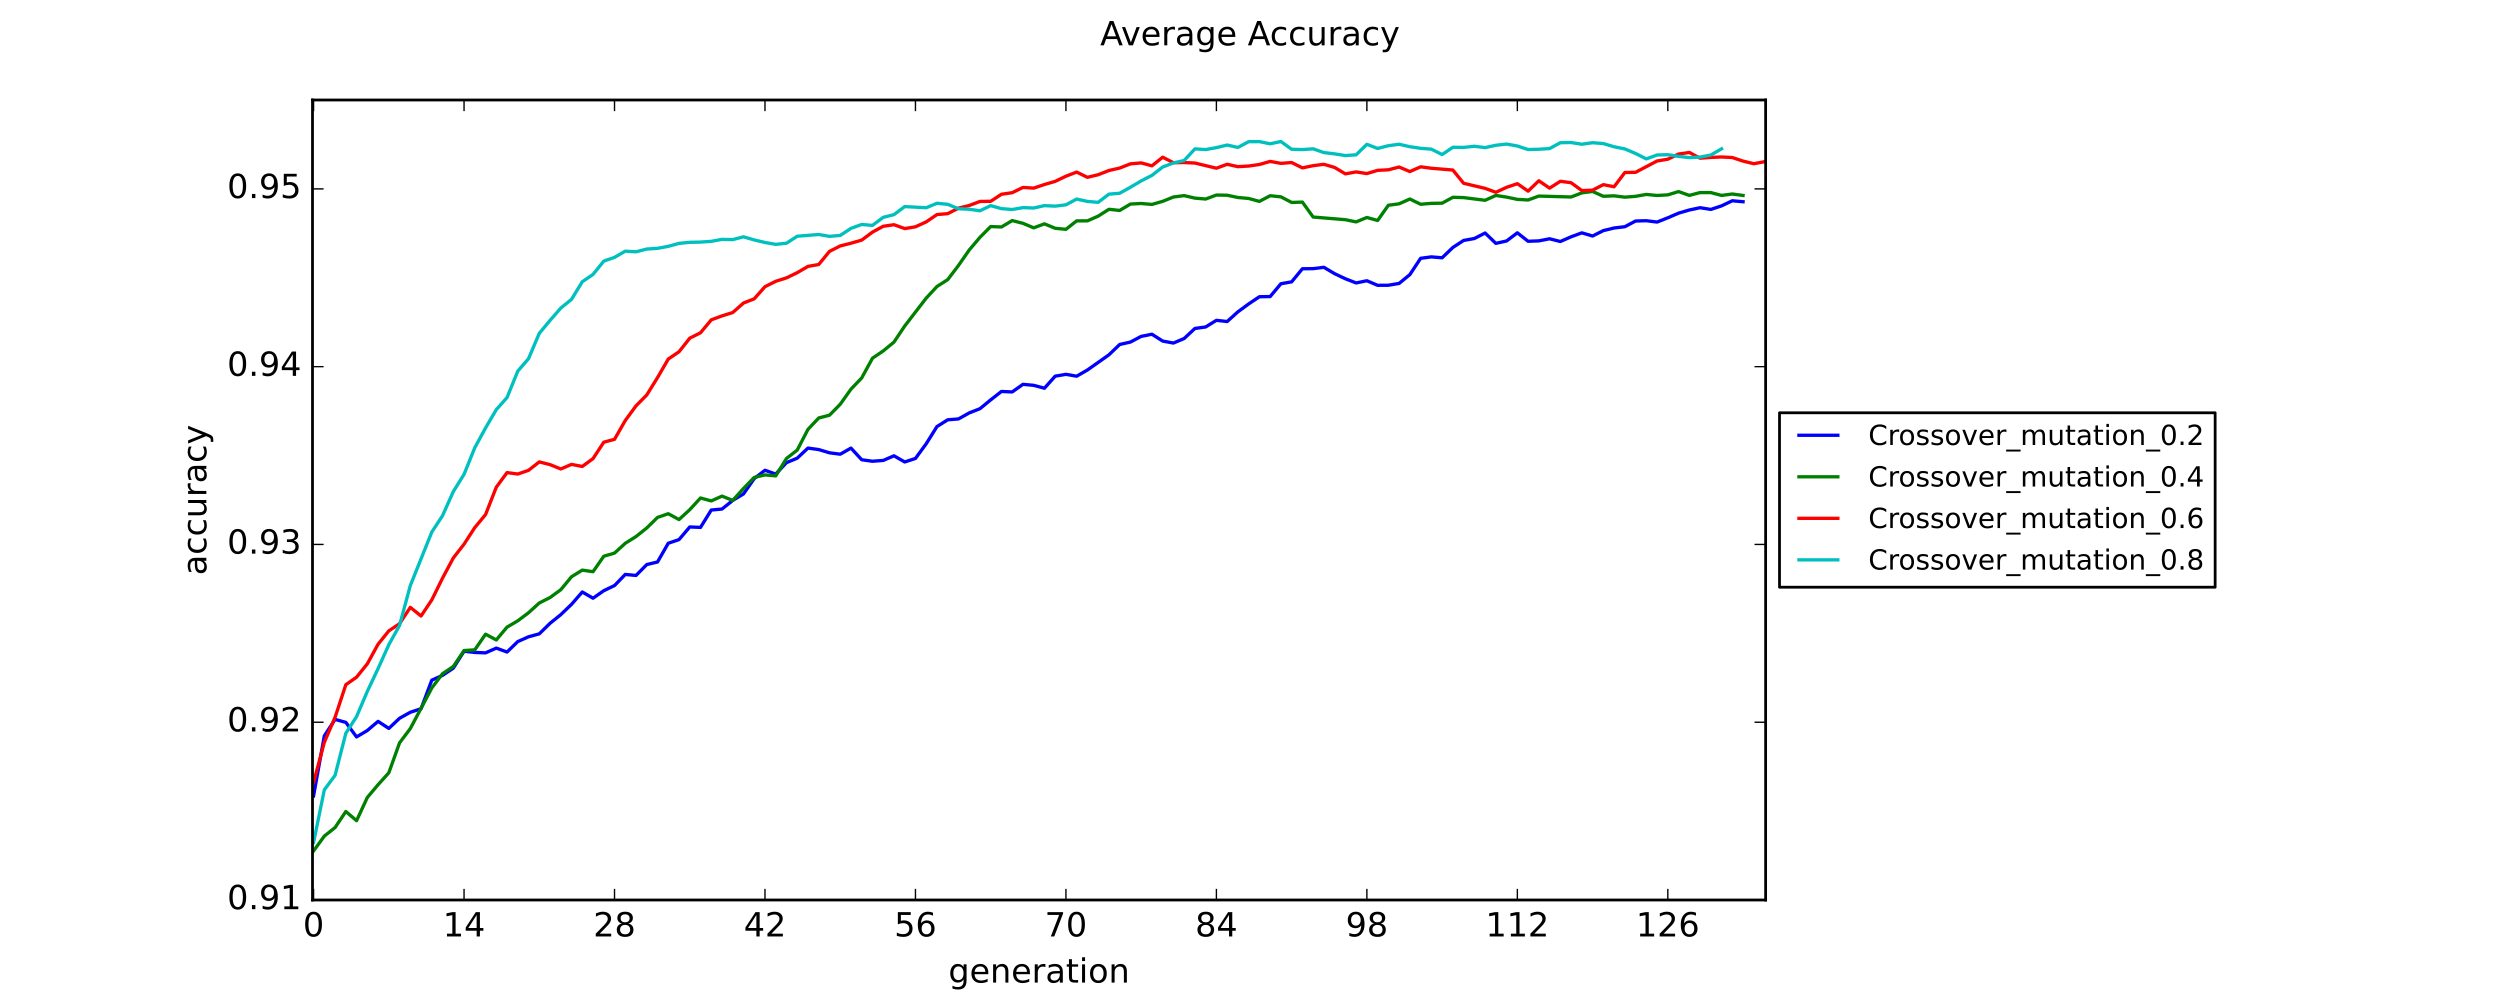 <?xml version="1.0" encoding="utf-8" standalone="no"?>
<!DOCTYPE svg PUBLIC "-//W3C//DTD SVG 1.1//EN"
  "http://www.w3.org/Graphics/SVG/1.1/DTD/svg11.dtd">
<!-- Created with matplotlib (https://matplotlib.org/) -->
<svg height="360pt" version="1.1" viewBox="0 0 900 360" width="900pt" xmlns="http://www.w3.org/2000/svg" xmlns:xlink="http://www.w3.org/1999/xlink">
 <defs>
  <style type="text/css">
*{stroke-linecap:butt;stroke-linejoin:round;}
  </style>
 </defs>
 <g id="figure_1">
  <g id="patch_1">
   <path d="M 0 360 
L 900 360 
L 900 0 
L 0 0 
z
" style="fill:#ffffff;"/>
  </g>
  <g id="axes_1">
   <g id="patch_2">
    <path d="M 112.5 324 
L 635.625 324 
L 635.625 36 
L 112.5 36 
z
" style="fill:#ffffff;"/>
   </g>
   <g id="line2d_1">
    <path clip-path="url(#pb279ac4c2e)" d="M 112.887 286.514 
L 116.756 264.914 
L 120.625 258.988 
L 124.495 260.055 
L 128.364 265.291 
L 132.233 262.98 
L 136.103 259.698 
L 139.972 262.23 
L 143.841 258.578 
L 147.71 256.413 
L 151.58 255.148 
L 155.449 244.85 
L 159.318 243.127 
L 163.187 240.539 
L 167.057 234.44 
L 170.926 234.881 
L 174.795 235.03 
L 178.664 233.318 
L 182.534 234.728 
L 186.403 230.964 
L 190.272 229.243 
L 194.142 228.187 
L 198.011 224.39 
L 201.88 221.274 
L 205.749 217.558 
L 209.619 213.119 
L 213.488 215.357 
L 217.357 212.648 
L 221.226 210.796 
L 225.096 206.796 
L 228.965 207.16 
L 232.834 203.242 
L 236.703 202.318 
L 240.573 195.571 
L 244.442 194.258 
L 248.311 189.703 
L 252.181 189.865 
L 256.05 183.612 
L 259.919 183.251 
L 263.788 180.143 
L 267.658 177.808 
L 271.527 172.276 
L 275.396 169.294 
L 279.265 170.665 
L 283.135 166.552 
L 287.004 164.939 
L 290.873 161.308 
L 294.743 161.844 
L 298.612 163.01 
L 302.481 163.512 
L 306.35 161.32 
L 310.22 165.513 
L 314.089 166.049 
L 317.958 165.758 
L 321.827 164.089 
L 325.697 166.306 
L 329.566 165.044 
L 333.435 159.751 
L 337.304 153.564 
L 341.174 151.126 
L 345.043 150.822 
L 348.912 148.652 
L 352.782 147.13 
L 356.651 143.947 
L 360.52 140.926 
L 364.389 141.103 
L 368.259 138.363 
L 372.128 138.717 
L 375.997 139.758 
L 379.866 135.416 
L 383.736 134.76 
L 387.605 135.435 
L 391.474 133.193 
L 399.213 127.733 
L 403.082 124.018 
L 406.951 123.141 
L 410.821 121.099 
L 414.69 120.324 
L 418.559 122.781 
L 422.428 123.5 
L 426.298 121.861 
L 430.167 118.249 
L 434.036 117.709 
L 437.905 115.315 
L 441.775 115.75 
L 445.644 112.255 
L 449.513 109.421 
L 453.382 106.823 
L 457.252 106.765 
L 461.121 102.148 
L 464.99 101.464 
L 468.86 96.755 
L 472.729 96.711 
L 476.598 96.226 
L 480.467 98.528 
L 484.337 100.356 
L 488.206 101.859 
L 492.075 101.069 
L 495.944 102.714 
L 499.814 102.684 
L 503.683 102.032 
L 507.552 98.855 
L 511.422 92.996 
L 515.291 92.478 
L 519.16 92.802 
L 523.029 89.086 
L 526.899 86.563 
L 530.768 85.865 
L 534.637 83.881 
L 538.506 87.611 
L 542.376 86.744 
L 546.245 83.817 
L 550.114 86.857 
L 553.983 86.716 
L 557.853 85.961 
L 561.722 86.942 
L 565.591 85.249 
L 569.461 83.821 
L 573.33 84.97 
L 577.199 83.02 
L 581.068 82.079 
L 584.938 81.616 
L 588.807 79.566 
L 592.676 79.457 
L 596.545 79.942 
L 600.415 78.406 
L 604.284 76.738 
L 608.153 75.599 
L 612.022 74.773 
L 615.892 75.398 
L 619.761 74.11 
L 623.63 72.278 
L 627.5 72.623 
L 627.5 72.623 
" style="fill:none;stroke:#0000ff;stroke-linecap:square;stroke-width:1.2;"/>
   </g>
   <g id="line2d_2">
    <path clip-path="url(#pb279ac4c2e)" d="M 112.887 306.324 
L 116.756 300.99 
L 120.625 297.909 
L 124.495 292.149 
L 128.364 295.446 
L 132.233 287.09 
L 136.103 282.496 
L 139.972 278.201 
L 143.841 267.422 
L 147.71 262.288 
L 155.449 247.682 
L 159.318 242.517 
L 163.187 239.934 
L 167.057 234.201 
L 170.926 233.943 
L 174.795 228.316 
L 178.664 230.374 
L 182.534 225.76 
L 186.403 223.487 
L 190.272 220.581 
L 194.142 217.071 
L 198.011 215.117 
L 201.88 212.297 
L 205.749 207.624 
L 209.619 205.244 
L 213.488 205.81 
L 217.357 200.243 
L 221.226 199.113 
L 225.096 195.585 
L 228.965 193.15 
L 232.834 190.068 
L 236.703 186.275 
L 240.573 184.936 
L 244.442 187.04 
L 248.311 183.486 
L 252.181 179.273 
L 256.05 180.339 
L 259.919 178.606 
L 263.788 180.15 
L 267.658 175.843 
L 271.527 171.864 
L 275.396 170.97 
L 279.265 171.316 
L 283.135 165.042 
L 287.004 162.03 
L 290.873 154.564 
L 294.743 150.466 
L 298.612 149.476 
L 302.481 145.525 
L 306.35 140.095 
L 310.22 136.043 
L 314.089 128.957 
L 317.958 126.33 
L 321.827 123.161 
L 325.697 117.362 
L 333.435 107.322 
L 337.304 103.144 
L 341.174 100.666 
L 345.043 95.574 
L 348.912 90.006 
L 352.782 85.44 
L 356.651 81.56 
L 360.52 81.712 
L 364.389 79.407 
L 368.259 80.397 
L 372.128 82.02 
L 375.997 80.585 
L 379.866 82.181 
L 383.736 82.557 
L 387.605 79.504 
L 391.474 79.511 
L 395.343 77.802 
L 399.213 75.344 
L 403.082 75.761 
L 406.951 73.462 
L 410.821 73.255 
L 414.69 73.595 
L 418.559 72.484 
L 422.428 70.926 
L 426.298 70.422 
L 430.167 71.324 
L 434.036 71.652 
L 437.905 70.216 
L 441.775 70.284 
L 445.644 71.099 
L 449.513 71.441 
L 453.382 72.504 
L 457.252 70.461 
L 461.121 70.862 
L 464.99 72.881 
L 468.86 72.752 
L 472.729 78.131 
L 484.337 79.089 
L 488.206 79.885 
L 492.075 78.291 
L 495.944 79.373 
L 499.814 73.889 
L 503.683 73.372 
L 507.552 71.644 
L 511.422 73.532 
L 515.291 73.208 
L 519.16 73.145 
L 523.029 71.025 
L 526.899 71.133 
L 534.637 72.107 
L 538.506 70.357 
L 542.376 70.958 
L 546.245 71.774 
L 550.114 71.996 
L 553.983 70.585 
L 565.591 70.916 
L 569.461 69.436 
L 573.33 68.928 
L 577.199 70.661 
L 581.068 70.503 
L 584.938 70.982 
L 588.807 70.674 
L 592.676 69.999 
L 596.545 70.37 
L 600.415 70.153 
L 604.284 68.965 
L 608.153 70.34 
L 612.022 69.33 
L 615.892 69.329 
L 619.761 70.35 
L 623.63 69.842 
L 627.5 70.365 
L 627.5 70.365 
" style="fill:none;stroke:#008000;stroke-linecap:square;stroke-width:1.2;"/>
   </g>
   <g id="line2d_3">
    <path clip-path="url(#pb279ac4c2e)" d="M 112.887 281.638 
L 116.756 267.238 
L 120.625 258.231 
L 124.495 246.497 
L 128.364 243.782 
L 132.233 238.982 
L 136.103 231.926 
L 139.972 227.117 
L 143.841 224.523 
L 147.71 218.648 
L 151.58 221.757 
L 155.449 215.961 
L 159.318 208.118 
L 163.187 200.871 
L 167.057 195.898 
L 170.926 189.922 
L 174.795 185.251 
L 178.664 175.386 
L 182.534 170.132 
L 186.403 170.656 
L 190.272 169.316 
L 194.142 166.287 
L 198.011 167.259 
L 201.88 168.828 
L 205.749 167.175 
L 209.619 167.932 
L 213.488 165.097 
L 217.357 159.193 
L 221.226 158.155 
L 225.096 151.383 
L 228.965 146.103 
L 232.834 142.184 
L 236.703 135.937 
L 240.573 129.263 
L 244.442 126.633 
L 248.311 121.746 
L 252.181 119.795 
L 256.05 115.146 
L 259.919 113.722 
L 263.788 112.506 
L 267.658 109.083 
L 271.527 107.569 
L 275.396 103.196 
L 279.265 101.263 
L 283.135 100.031 
L 287.004 98.158 
L 290.873 95.905 
L 294.743 95.22 
L 298.612 90.495 
L 302.481 88.534 
L 306.35 87.555 
L 310.22 86.431 
L 314.089 83.559 
L 317.958 81.461 
L 321.827 80.895 
L 325.697 82.29 
L 329.566 81.645 
L 333.435 79.878 
L 337.304 77.241 
L 341.174 76.919 
L 345.043 74.928 
L 348.912 73.977 
L 352.782 72.517 
L 356.651 72.471 
L 360.52 69.932 
L 364.389 69.37 
L 368.259 67.477 
L 372.128 67.724 
L 375.997 66.422 
L 379.866 65.297 
L 383.736 63.432 
L 387.605 61.948 
L 391.474 63.839 
L 395.343 62.902 
L 399.213 61.383 
L 403.082 60.503 
L 406.951 58.985 
L 410.821 58.643 
L 414.69 59.702 
L 418.559 56.594 
L 422.428 58.57 
L 426.298 58.518 
L 430.167 58.693 
L 437.905 60.554 
L 441.775 59.142 
L 445.644 59.995 
L 449.513 59.776 
L 453.382 59.217 
L 457.252 58.108 
L 461.121 58.81 
L 464.99 58.511 
L 468.86 60.432 
L 472.729 59.645 
L 476.598 59.143 
L 480.467 60.286 
L 484.337 62.587 
L 488.206 61.893 
L 492.075 62.481 
L 495.944 61.326 
L 499.814 61.127 
L 503.683 60.131 
L 507.552 61.76 
L 511.422 60.055 
L 515.291 60.57 
L 523.029 61.212 
L 526.899 65.978 
L 534.637 67.809 
L 538.506 69.226 
L 542.376 67.43 
L 546.245 66.126 
L 550.114 68.802 
L 553.983 65.08 
L 557.853 67.729 
L 561.722 65.261 
L 565.591 65.777 
L 569.461 68.603 
L 573.33 68.466 
L 577.199 66.47 
L 581.068 67.234 
L 584.938 62.108 
L 588.807 62.03 
L 596.545 57.957 
L 600.415 57.313 
L 604.284 55.46 
L 608.153 54.882 
L 612.022 56.952 
L 615.892 56.675 
L 619.761 56.513 
L 623.63 56.713 
L 627.5 58 
L 631.369 58.934 
L 635.238 58.217 
L 635.238 58.217 
" style="fill:none;stroke:#ff0000;stroke-linecap:square;stroke-width:1.2;"/>
   </g>
   <g id="line2d_4">
    <path clip-path="url(#pb279ac4c2e)" d="M 112.887 303.276 
L 116.756 284.343 
L 120.625 279.128 
L 124.495 263.981 
L 128.364 257.969 
L 132.233 248.903 
L 136.103 240.697 
L 139.972 232.109 
L 143.841 225.138 
L 147.71 210.81 
L 155.449 191.53 
L 159.318 185.64 
L 163.187 176.974 
L 167.057 170.764 
L 170.926 161.166 
L 174.795 154.065 
L 178.664 147.477 
L 182.534 143.104 
L 186.403 133.596 
L 190.272 129.111 
L 194.142 119.999 
L 198.011 115.355 
L 201.88 110.901 
L 205.749 107.759 
L 209.619 101.43 
L 213.488 98.791 
L 217.357 93.998 
L 221.226 92.654 
L 225.096 90.415 
L 228.965 90.645 
L 232.834 89.656 
L 236.703 89.407 
L 240.573 88.685 
L 244.442 87.62 
L 248.311 87.233 
L 252.181 87.152 
L 256.05 86.884 
L 259.919 86.178 
L 263.788 86.258 
L 267.658 85.251 
L 271.527 86.381 
L 275.396 87.3 
L 279.265 87.968 
L 283.135 87.559 
L 287.004 85.04 
L 294.743 84.418 
L 298.612 85.087 
L 302.481 84.753 
L 306.35 82.208 
L 310.22 80.812 
L 314.089 81.143 
L 317.958 78.238 
L 321.827 77.27 
L 325.697 74.371 
L 333.435 74.789 
L 337.304 73.177 
L 341.174 73.549 
L 345.043 75.157 
L 348.912 75.323 
L 352.782 75.889 
L 356.651 74.022 
L 360.52 75.112 
L 364.389 75.424 
L 368.259 74.748 
L 372.128 74.881 
L 375.997 74.026 
L 379.866 74.211 
L 383.736 73.734 
L 387.605 71.658 
L 391.474 72.517 
L 395.343 72.838 
L 399.213 69.891 
L 403.082 69.573 
L 406.951 67.411 
L 410.821 65.12 
L 414.69 63.14 
L 418.559 60.121 
L 422.428 58.65 
L 426.298 57.786 
L 430.167 53.597 
L 434.036 53.847 
L 437.905 53.144 
L 441.775 52.211 
L 445.644 53.08 
L 449.513 51.01 
L 453.382 50.981 
L 457.252 51.765 
L 461.121 50.948 
L 464.99 53.733 
L 468.86 53.85 
L 472.729 53.581 
L 476.598 54.928 
L 480.467 55.395 
L 484.337 56.003 
L 488.206 55.735 
L 492.075 51.951 
L 495.944 53.446 
L 499.814 52.451 
L 503.683 51.932 
L 507.552 52.814 
L 511.422 53.389 
L 515.291 53.701 
L 519.16 55.641 
L 523.029 53.02 
L 526.899 53.064 
L 530.768 52.659 
L 534.637 53.139 
L 538.506 52.299 
L 542.376 51.863 
L 546.245 52.557 
L 550.114 53.834 
L 553.983 53.73 
L 557.853 53.484 
L 561.722 51.377 
L 565.591 51.306 
L 569.461 51.92 
L 573.33 51.378 
L 577.199 51.682 
L 581.068 52.837 
L 584.938 53.608 
L 588.807 55.256 
L 592.676 57.201 
L 596.545 55.802 
L 600.415 55.688 
L 604.284 56.29 
L 608.153 56.744 
L 612.022 56.554 
L 615.892 55.818 
L 619.761 53.576 
L 619.761 53.576 
" style="fill:none;stroke:#00bfbf;stroke-linecap:square;stroke-width:1.2;"/>
   </g>
   <g id="patch_3">
    <path d="M 112.5 324 
L 112.5 36 
" style="fill:none;stroke:#000000;stroke-linecap:square;stroke-linejoin:miter;"/>
   </g>
   <g id="patch_4">
    <path d="M 635.625 324 
L 635.625 36 
" style="fill:none;stroke:#000000;stroke-linecap:square;stroke-linejoin:miter;"/>
   </g>
   <g id="patch_5">
    <path d="M 112.5 324 
L 635.625 324 
" style="fill:none;stroke:#000000;stroke-linecap:square;stroke-linejoin:miter;"/>
   </g>
   <g id="patch_6">
    <path d="M 112.5 36 
L 635.625 36 
" style="fill:none;stroke:#000000;stroke-linecap:square;stroke-linejoin:miter;"/>
   </g>
   <g id="matplotlib.axis_1">
    <g id="xtick_1">
     <g id="line2d_5">
      <defs>
       <path d="M 0 0 
L 0 -4 
" id="m2b79af96d8" style="stroke:#000000;stroke-width:0.5;"/>
      </defs>
      <g>
       <use style="stroke:#000000;stroke-width:0.5;" x="112.887" xlink:href="#m2b79af96d8" y="324"/>
      </g>
     </g>
     <g id="line2d_6">
      <defs>
       <path d="M 0 0 
L 0 4 
" id="m2a28e0001e" style="stroke:#000000;stroke-width:0.5;"/>
      </defs>
      <g>
       <use style="stroke:#000000;stroke-width:0.5;" x="112.887" xlink:href="#m2a28e0001e" y="36"/>
      </g>
     </g>
     <g id="text_1">
      <!-- 0 -->
      <defs>
       <path d="M 31.781 66.406 
Q 24.172 66.406 20.328 58.906 
Q 16.5 51.422 16.5 36.375 
Q 16.5 21.391 20.328 13.891 
Q 24.172 6.391 31.781 6.391 
Q 39.453 6.391 43.281 13.891 
Q 47.125 21.391 47.125 36.375 
Q 47.125 51.422 43.281 58.906 
Q 39.453 66.406 31.781 66.406 
z
M 31.781 74.219 
Q 44.047 74.219 50.516 64.516 
Q 56.984 54.828 56.984 36.375 
Q 56.984 17.969 50.516 8.266 
Q 44.047 -1.422 31.781 -1.422 
Q 19.531 -1.422 13.062 8.266 
Q 6.594 17.969 6.594 36.375 
Q 6.594 54.828 13.062 64.516 
Q 19.531 74.219 31.781 74.219 
z
" id="DejaVuSans-48"/>
      </defs>
      <g transform="translate(109.069 337.118)scale(0.12 -0.12)">
       <use xlink:href="#DejaVuSans-48"/>
      </g>
     </g>
    </g>
    <g id="xtick_2">
     <g id="line2d_7">
      <g>
       <use style="stroke:#000000;stroke-width:0.5;" x="167.057" xlink:href="#m2b79af96d8" y="324"/>
      </g>
     </g>
     <g id="line2d_8">
      <g>
       <use style="stroke:#000000;stroke-width:0.5;" x="167.057" xlink:href="#m2a28e0001e" y="36"/>
      </g>
     </g>
     <g id="text_2">
      <!-- 14 -->
      <defs>
       <path d="M 12.406 8.297 
L 28.516 8.297 
L 28.516 63.922 
L 10.984 60.406 
L 10.984 69.391 
L 28.422 72.906 
L 38.281 72.906 
L 38.281 8.297 
L 54.391 8.297 
L 54.391 0 
L 12.406 0 
z
" id="DejaVuSans-49"/>
       <path d="M 37.797 64.312 
L 12.891 25.391 
L 37.797 25.391 
z
M 35.203 72.906 
L 47.609 72.906 
L 47.609 25.391 
L 58.016 25.391 
L 58.016 17.188 
L 47.609 17.188 
L 47.609 0 
L 37.797 0 
L 37.797 17.188 
L 4.891 17.188 
L 4.891 26.703 
z
" id="DejaVuSans-52"/>
      </defs>
      <g transform="translate(159.422 337.118)scale(0.12 -0.12)">
       <use xlink:href="#DejaVuSans-49"/>
       <use x="63.623" xlink:href="#DejaVuSans-52"/>
      </g>
     </g>
    </g>
    <g id="xtick_3">
     <g id="line2d_9">
      <g>
       <use style="stroke:#000000;stroke-width:0.5;" x="221.226" xlink:href="#m2b79af96d8" y="324"/>
      </g>
     </g>
     <g id="line2d_10">
      <g>
       <use style="stroke:#000000;stroke-width:0.5;" x="221.226" xlink:href="#m2a28e0001e" y="36"/>
      </g>
     </g>
     <g id="text_3">
      <!-- 28 -->
      <defs>
       <path d="M 19.188 8.297 
L 53.609 8.297 
L 53.609 0 
L 7.328 0 
L 7.328 8.297 
Q 12.938 14.109 22.625 23.891 
Q 32.328 33.688 34.812 36.531 
Q 39.547 41.844 41.422 45.531 
Q 43.312 49.219 43.312 52.781 
Q 43.312 58.594 39.234 62.25 
Q 35.156 65.922 28.609 65.922 
Q 23.969 65.922 18.812 64.312 
Q 13.672 62.703 7.812 59.422 
L 7.812 69.391 
Q 13.766 71.781 18.938 73 
Q 24.125 74.219 28.422 74.219 
Q 39.75 74.219 46.484 68.547 
Q 53.219 62.891 53.219 53.422 
Q 53.219 48.922 51.531 44.891 
Q 49.859 40.875 45.406 35.406 
Q 44.188 33.984 37.641 27.219 
Q 31.109 20.453 19.188 8.297 
z
" id="DejaVuSans-50"/>
       <path d="M 31.781 34.625 
Q 24.75 34.625 20.719 30.859 
Q 16.703 27.094 16.703 20.516 
Q 16.703 13.922 20.719 10.156 
Q 24.75 6.391 31.781 6.391 
Q 38.812 6.391 42.859 10.172 
Q 46.922 13.969 46.922 20.516 
Q 46.922 27.094 42.891 30.859 
Q 38.875 34.625 31.781 34.625 
z
M 21.922 38.812 
Q 15.578 40.375 12.031 44.719 
Q 8.5 49.078 8.5 55.328 
Q 8.5 64.062 14.719 69.141 
Q 20.953 74.219 31.781 74.219 
Q 42.672 74.219 48.875 69.141 
Q 55.078 64.062 55.078 55.328 
Q 55.078 49.078 51.531 44.719 
Q 48 40.375 41.703 38.812 
Q 48.828 37.156 52.797 32.312 
Q 56.781 27.484 56.781 20.516 
Q 56.781 9.906 50.312 4.234 
Q 43.844 -1.422 31.781 -1.422 
Q 19.734 -1.422 13.25 4.234 
Q 6.781 9.906 6.781 20.516 
Q 6.781 27.484 10.781 32.312 
Q 14.797 37.156 21.922 38.812 
z
M 18.312 54.391 
Q 18.312 48.734 21.844 45.562 
Q 25.391 42.391 31.781 42.391 
Q 38.141 42.391 41.719 45.562 
Q 45.312 48.734 45.312 54.391 
Q 45.312 60.062 41.719 63.234 
Q 38.141 66.406 31.781 66.406 
Q 25.391 66.406 21.844 63.234 
Q 18.312 60.062 18.312 54.391 
z
" id="DejaVuSans-56"/>
      </defs>
      <g transform="translate(213.591 337.118)scale(0.12 -0.12)">
       <use xlink:href="#DejaVuSans-50"/>
       <use x="63.623" xlink:href="#DejaVuSans-56"/>
      </g>
     </g>
    </g>
    <g id="xtick_4">
     <g id="line2d_11">
      <g>
       <use style="stroke:#000000;stroke-width:0.5;" x="275.396" xlink:href="#m2b79af96d8" y="324"/>
      </g>
     </g>
     <g id="line2d_12">
      <g>
       <use style="stroke:#000000;stroke-width:0.5;" x="275.396" xlink:href="#m2a28e0001e" y="36"/>
      </g>
     </g>
     <g id="text_4">
      <!-- 42 -->
      <g transform="translate(267.761 337.118)scale(0.12 -0.12)">
       <use xlink:href="#DejaVuSans-52"/>
       <use x="63.623" xlink:href="#DejaVuSans-50"/>
      </g>
     </g>
    </g>
    <g id="xtick_5">
     <g id="line2d_13">
      <g>
       <use style="stroke:#000000;stroke-width:0.5;" x="329.566" xlink:href="#m2b79af96d8" y="324"/>
      </g>
     </g>
     <g id="line2d_14">
      <g>
       <use style="stroke:#000000;stroke-width:0.5;" x="329.566" xlink:href="#m2a28e0001e" y="36"/>
      </g>
     </g>
     <g id="text_5">
      <!-- 56 -->
      <defs>
       <path d="M 10.797 72.906 
L 49.516 72.906 
L 49.516 64.594 
L 19.828 64.594 
L 19.828 46.734 
Q 21.969 47.469 24.109 47.828 
Q 26.266 48.188 28.422 48.188 
Q 40.625 48.188 47.75 41.5 
Q 54.891 34.812 54.891 23.391 
Q 54.891 11.625 47.562 5.094 
Q 40.234 -1.422 26.906 -1.422 
Q 22.312 -1.422 17.547 -0.641 
Q 12.797 0.141 7.719 1.703 
L 7.719 11.625 
Q 12.109 9.234 16.797 8.062 
Q 21.484 6.891 26.703 6.891 
Q 35.156 6.891 40.078 11.328 
Q 45.016 15.766 45.016 23.391 
Q 45.016 31 40.078 35.438 
Q 35.156 39.891 26.703 39.891 
Q 22.75 39.891 18.812 39.016 
Q 14.891 38.141 10.797 36.281 
z
" id="DejaVuSans-53"/>
       <path d="M 33.016 40.375 
Q 26.375 40.375 22.484 35.828 
Q 18.609 31.297 18.609 23.391 
Q 18.609 15.531 22.484 10.953 
Q 26.375 6.391 33.016 6.391 
Q 39.656 6.391 43.531 10.953 
Q 47.406 15.531 47.406 23.391 
Q 47.406 31.297 43.531 35.828 
Q 39.656 40.375 33.016 40.375 
z
M 52.594 71.297 
L 52.594 62.312 
Q 48.875 64.062 45.094 64.984 
Q 41.312 65.922 37.594 65.922 
Q 27.828 65.922 22.672 59.328 
Q 17.531 52.734 16.797 39.406 
Q 19.672 43.656 24.016 45.922 
Q 28.375 48.188 33.594 48.188 
Q 44.578 48.188 50.953 41.516 
Q 57.328 34.859 57.328 23.391 
Q 57.328 12.156 50.688 5.359 
Q 44.047 -1.422 33.016 -1.422 
Q 20.359 -1.422 13.672 8.266 
Q 6.984 17.969 6.984 36.375 
Q 6.984 53.656 15.188 63.938 
Q 23.391 74.219 37.203 74.219 
Q 40.922 74.219 44.703 73.484 
Q 48.484 72.75 52.594 71.297 
z
" id="DejaVuSans-54"/>
      </defs>
      <g transform="translate(321.931 337.118)scale(0.12 -0.12)">
       <use xlink:href="#DejaVuSans-53"/>
       <use x="63.623" xlink:href="#DejaVuSans-54"/>
      </g>
     </g>
    </g>
    <g id="xtick_6">
     <g id="line2d_15">
      <g>
       <use style="stroke:#000000;stroke-width:0.5;" x="383.736" xlink:href="#m2b79af96d8" y="324"/>
      </g>
     </g>
     <g id="line2d_16">
      <g>
       <use style="stroke:#000000;stroke-width:0.5;" x="383.736" xlink:href="#m2a28e0001e" y="36"/>
      </g>
     </g>
     <g id="text_6">
      <!-- 70 -->
      <defs>
       <path d="M 8.203 72.906 
L 55.078 72.906 
L 55.078 68.703 
L 28.609 0 
L 18.312 0 
L 43.219 64.594 
L 8.203 64.594 
z
" id="DejaVuSans-55"/>
      </defs>
      <g transform="translate(376.101 337.118)scale(0.12 -0.12)">
       <use xlink:href="#DejaVuSans-55"/>
       <use x="63.623" xlink:href="#DejaVuSans-48"/>
      </g>
     </g>
    </g>
    <g id="xtick_7">
     <g id="line2d_17">
      <g>
       <use style="stroke:#000000;stroke-width:0.5;" x="437.905" xlink:href="#m2b79af96d8" y="324"/>
      </g>
     </g>
     <g id="line2d_18">
      <g>
       <use style="stroke:#000000;stroke-width:0.5;" x="437.905" xlink:href="#m2a28e0001e" y="36"/>
      </g>
     </g>
     <g id="text_7">
      <!-- 84 -->
      <g transform="translate(430.27 337.118)scale(0.12 -0.12)">
       <use xlink:href="#DejaVuSans-56"/>
       <use x="63.623" xlink:href="#DejaVuSans-52"/>
      </g>
     </g>
    </g>
    <g id="xtick_8">
     <g id="line2d_19">
      <g>
       <use style="stroke:#000000;stroke-width:0.5;" x="492.075" xlink:href="#m2b79af96d8" y="324"/>
      </g>
     </g>
     <g id="line2d_20">
      <g>
       <use style="stroke:#000000;stroke-width:0.5;" x="492.075" xlink:href="#m2a28e0001e" y="36"/>
      </g>
     </g>
     <g id="text_8">
      <!-- 98 -->
      <defs>
       <path d="M 10.984 1.516 
L 10.984 10.5 
Q 14.703 8.734 18.5 7.812 
Q 22.312 6.891 25.984 6.891 
Q 35.75 6.891 40.891 13.453 
Q 46.047 20.016 46.781 33.406 
Q 43.953 29.203 39.594 26.953 
Q 35.25 24.703 29.984 24.703 
Q 19.047 24.703 12.672 31.312 
Q 6.297 37.938 6.297 49.422 
Q 6.297 60.641 12.938 67.422 
Q 19.578 74.219 30.609 74.219 
Q 43.266 74.219 49.922 64.516 
Q 56.594 54.828 56.594 36.375 
Q 56.594 19.141 48.406 8.859 
Q 40.234 -1.422 26.422 -1.422 
Q 22.703 -1.422 18.891 -0.688 
Q 15.094 0.047 10.984 1.516 
z
M 30.609 32.422 
Q 37.25 32.422 41.125 36.953 
Q 45.016 41.5 45.016 49.422 
Q 45.016 57.281 41.125 61.844 
Q 37.25 66.406 30.609 66.406 
Q 23.969 66.406 20.094 61.844 
Q 16.219 57.281 16.219 49.422 
Q 16.219 41.5 20.094 36.953 
Q 23.969 32.422 30.609 32.422 
z
" id="DejaVuSans-57"/>
      </defs>
      <g transform="translate(484.44 337.118)scale(0.12 -0.12)">
       <use xlink:href="#DejaVuSans-57"/>
       <use x="63.623" xlink:href="#DejaVuSans-56"/>
      </g>
     </g>
    </g>
    <g id="xtick_9">
     <g id="line2d_21">
      <g>
       <use style="stroke:#000000;stroke-width:0.5;" x="546.245" xlink:href="#m2b79af96d8" y="324"/>
      </g>
     </g>
     <g id="line2d_22">
      <g>
       <use style="stroke:#000000;stroke-width:0.5;" x="546.245" xlink:href="#m2a28e0001e" y="36"/>
      </g>
     </g>
     <g id="text_9">
      <!-- 112 -->
      <g transform="translate(534.792 337.118)scale(0.12 -0.12)">
       <use xlink:href="#DejaVuSans-49"/>
       <use x="63.623" xlink:href="#DejaVuSans-49"/>
       <use x="127.246" xlink:href="#DejaVuSans-50"/>
      </g>
     </g>
    </g>
    <g id="xtick_10">
     <g id="line2d_23">
      <g>
       <use style="stroke:#000000;stroke-width:0.5;" x="600.415" xlink:href="#m2b79af96d8" y="324"/>
      </g>
     </g>
     <g id="line2d_24">
      <g>
       <use style="stroke:#000000;stroke-width:0.5;" x="600.415" xlink:href="#m2a28e0001e" y="36"/>
      </g>
     </g>
     <g id="text_10">
      <!-- 126 -->
      <g transform="translate(588.962 337.118)scale(0.12 -0.12)">
       <use xlink:href="#DejaVuSans-49"/>
       <use x="63.623" xlink:href="#DejaVuSans-50"/>
       <use x="127.246" xlink:href="#DejaVuSans-54"/>
      </g>
     </g>
    </g>
    <g id="text_11">
     <!-- generation -->
     <defs>
      <path d="M 45.406 27.984 
Q 45.406 37.75 41.375 43.109 
Q 37.359 48.484 30.078 48.484 
Q 22.859 48.484 18.828 43.109 
Q 14.797 37.75 14.797 27.984 
Q 14.797 18.266 18.828 12.891 
Q 22.859 7.516 30.078 7.516 
Q 37.359 7.516 41.375 12.891 
Q 45.406 18.266 45.406 27.984 
z
M 54.391 6.781 
Q 54.391 -7.172 48.188 -13.984 
Q 42 -20.797 29.203 -20.797 
Q 24.469 -20.797 20.266 -20.094 
Q 16.062 -19.391 12.109 -17.922 
L 12.109 -9.188 
Q 16.062 -11.328 19.922 -12.344 
Q 23.781 -13.375 27.781 -13.375 
Q 36.625 -13.375 41.016 -8.766 
Q 45.406 -4.156 45.406 5.172 
L 45.406 9.625 
Q 42.625 4.781 38.281 2.391 
Q 33.938 0 27.875 0 
Q 17.828 0 11.672 7.656 
Q 5.516 15.328 5.516 27.984 
Q 5.516 40.672 11.672 48.328 
Q 17.828 56 27.875 56 
Q 33.938 56 38.281 53.609 
Q 42.625 51.219 45.406 46.391 
L 45.406 54.688 
L 54.391 54.688 
z
" id="DejaVuSans-103"/>
      <path d="M 56.203 29.594 
L 56.203 25.203 
L 14.891 25.203 
Q 15.484 15.922 20.484 11.062 
Q 25.484 6.203 34.422 6.203 
Q 39.594 6.203 44.453 7.469 
Q 49.312 8.734 54.109 11.281 
L 54.109 2.781 
Q 49.266 0.734 44.188 -0.344 
Q 39.109 -1.422 33.891 -1.422 
Q 20.797 -1.422 13.156 6.188 
Q 5.516 13.812 5.516 26.812 
Q 5.516 40.234 12.766 48.109 
Q 20.016 56 32.328 56 
Q 43.359 56 49.781 48.891 
Q 56.203 41.797 56.203 29.594 
z
M 47.219 32.234 
Q 47.125 39.594 43.094 43.984 
Q 39.062 48.391 32.422 48.391 
Q 24.906 48.391 20.391 44.141 
Q 15.875 39.891 15.188 32.172 
z
" id="DejaVuSans-101"/>
      <path d="M 54.891 33.016 
L 54.891 0 
L 45.906 0 
L 45.906 32.719 
Q 45.906 40.484 42.875 44.328 
Q 39.844 48.188 33.797 48.188 
Q 26.516 48.188 22.312 43.547 
Q 18.109 38.922 18.109 30.906 
L 18.109 0 
L 9.078 0 
L 9.078 54.688 
L 18.109 54.688 
L 18.109 46.188 
Q 21.344 51.125 25.703 53.562 
Q 30.078 56 35.797 56 
Q 45.219 56 50.047 50.172 
Q 54.891 44.344 54.891 33.016 
z
" id="DejaVuSans-110"/>
      <path d="M 41.109 46.297 
Q 39.594 47.172 37.812 47.578 
Q 36.031 48 33.891 48 
Q 26.266 48 22.188 43.047 
Q 18.109 38.094 18.109 28.812 
L 18.109 0 
L 9.078 0 
L 9.078 54.688 
L 18.109 54.688 
L 18.109 46.188 
Q 20.953 51.172 25.484 53.578 
Q 30.031 56 36.531 56 
Q 37.453 56 38.578 55.875 
Q 39.703 55.766 41.062 55.516 
z
" id="DejaVuSans-114"/>
      <path d="M 34.281 27.484 
Q 23.391 27.484 19.188 25 
Q 14.984 22.516 14.984 16.5 
Q 14.984 11.719 18.141 8.906 
Q 21.297 6.109 26.703 6.109 
Q 34.188 6.109 38.703 11.406 
Q 43.219 16.703 43.219 25.484 
L 43.219 27.484 
z
M 52.203 31.203 
L 52.203 0 
L 43.219 0 
L 43.219 8.297 
Q 40.141 3.328 35.547 0.953 
Q 30.953 -1.422 24.312 -1.422 
Q 15.922 -1.422 10.953 3.297 
Q 6 8.016 6 15.922 
Q 6 25.141 12.172 29.828 
Q 18.359 34.516 30.609 34.516 
L 43.219 34.516 
L 43.219 35.406 
Q 43.219 41.609 39.141 45 
Q 35.062 48.391 27.688 48.391 
Q 23 48.391 18.547 47.266 
Q 14.109 46.141 10.016 43.891 
L 10.016 52.203 
Q 14.938 54.109 19.578 55.047 
Q 24.219 56 28.609 56 
Q 40.484 56 46.344 49.844 
Q 52.203 43.703 52.203 31.203 
z
" id="DejaVuSans-97"/>
      <path d="M 18.312 70.219 
L 18.312 54.688 
L 36.812 54.688 
L 36.812 47.703 
L 18.312 47.703 
L 18.312 18.016 
Q 18.312 11.328 20.141 9.422 
Q 21.969 7.516 27.594 7.516 
L 36.812 7.516 
L 36.812 0 
L 27.594 0 
Q 17.188 0 13.234 3.875 
Q 9.281 7.766 9.281 18.016 
L 9.281 47.703 
L 2.688 47.703 
L 2.688 54.688 
L 9.281 54.688 
L 9.281 70.219 
z
" id="DejaVuSans-116"/>
      <path d="M 9.422 54.688 
L 18.406 54.688 
L 18.406 0 
L 9.422 0 
z
M 9.422 75.984 
L 18.406 75.984 
L 18.406 64.594 
L 9.422 64.594 
z
" id="DejaVuSans-105"/>
      <path d="M 30.609 48.391 
Q 23.391 48.391 19.188 42.75 
Q 14.984 37.109 14.984 27.297 
Q 14.984 17.484 19.156 11.844 
Q 23.344 6.203 30.609 6.203 
Q 37.797 6.203 41.984 11.859 
Q 46.188 17.531 46.188 27.297 
Q 46.188 37.016 41.984 42.703 
Q 37.797 48.391 30.609 48.391 
z
M 30.609 56 
Q 42.328 56 49.016 48.375 
Q 55.719 40.766 55.719 27.297 
Q 55.719 13.875 49.016 6.219 
Q 42.328 -1.422 30.609 -1.422 
Q 18.844 -1.422 12.172 6.219 
Q 5.516 13.875 5.516 27.297 
Q 5.516 40.766 12.172 48.375 
Q 18.844 56 30.609 56 
z
" id="DejaVuSans-111"/>
     </defs>
     <g transform="translate(341.431 353.732)scale(0.12 -0.12)">
      <use xlink:href="#DejaVuSans-103"/>
      <use x="63.477" xlink:href="#DejaVuSans-101"/>
      <use x="125" xlink:href="#DejaVuSans-110"/>
      <use x="188.379" xlink:href="#DejaVuSans-101"/>
      <use x="249.902" xlink:href="#DejaVuSans-114"/>
      <use x="291.016" xlink:href="#DejaVuSans-97"/>
      <use x="352.295" xlink:href="#DejaVuSans-116"/>
      <use x="391.504" xlink:href="#DejaVuSans-105"/>
      <use x="419.287" xlink:href="#DejaVuSans-111"/>
      <use x="480.469" xlink:href="#DejaVuSans-110"/>
     </g>
    </g>
   </g>
   <g id="matplotlib.axis_2">
    <g id="ytick_1">
     <g id="line2d_25">
      <defs>
       <path d="M 0 0 
L 4 0 
" id="m421610720b" style="stroke:#000000;stroke-width:0.5;"/>
      </defs>
      <g>
       <use style="stroke:#000000;stroke-width:0.5;" x="112.5" xlink:href="#m421610720b" y="324"/>
      </g>
     </g>
     <g id="line2d_26">
      <defs>
       <path d="M 0 0 
L -4 0 
" id="mc9422f6830" style="stroke:#000000;stroke-width:0.5;"/>
      </defs>
      <g>
       <use style="stroke:#000000;stroke-width:0.5;" x="635.625" xlink:href="#mc9422f6830" y="324"/>
      </g>
     </g>
     <g id="text_12">
      <!-- 0.91 -->
      <defs>
       <path d="M 10.688 12.406 
L 21 12.406 
L 21 0 
L 10.688 0 
z
" id="DejaVuSans-46"/>
      </defs>
      <g transform="translate(81.781 327.311)scale(0.12 -0.12)">
       <use xlink:href="#DejaVuSans-48"/>
       <use x="63.623" xlink:href="#DejaVuSans-46"/>
       <use x="95.41" xlink:href="#DejaVuSans-57"/>
       <use x="159.033" xlink:href="#DejaVuSans-49"/>
      </g>
     </g>
    </g>
    <g id="ytick_2">
     <g id="line2d_27">
      <g>
       <use style="stroke:#000000;stroke-width:0.5;" x="112.5" xlink:href="#m421610720b" y="260"/>
      </g>
     </g>
     <g id="line2d_28">
      <g>
       <use style="stroke:#000000;stroke-width:0.5;" x="635.625" xlink:href="#mc9422f6830" y="260"/>
      </g>
     </g>
     <g id="text_13">
      <!-- 0.92 -->
      <g transform="translate(81.781 263.311)scale(0.12 -0.12)">
       <use xlink:href="#DejaVuSans-48"/>
       <use x="63.623" xlink:href="#DejaVuSans-46"/>
       <use x="95.41" xlink:href="#DejaVuSans-57"/>
       <use x="159.033" xlink:href="#DejaVuSans-50"/>
      </g>
     </g>
    </g>
    <g id="ytick_3">
     <g id="line2d_29">
      <g>
       <use style="stroke:#000000;stroke-width:0.5;" x="112.5" xlink:href="#m421610720b" y="196"/>
      </g>
     </g>
     <g id="line2d_30">
      <g>
       <use style="stroke:#000000;stroke-width:0.5;" x="635.625" xlink:href="#mc9422f6830" y="196"/>
      </g>
     </g>
     <g id="text_14">
      <!-- 0.93 -->
      <defs>
       <path d="M 40.578 39.312 
Q 47.656 37.797 51.625 33 
Q 55.609 28.219 55.609 21.188 
Q 55.609 10.406 48.188 4.484 
Q 40.766 -1.422 27.094 -1.422 
Q 22.516 -1.422 17.656 -0.516 
Q 12.797 0.391 7.625 2.203 
L 7.625 11.719 
Q 11.719 9.328 16.594 8.109 
Q 21.484 6.891 26.812 6.891 
Q 36.078 6.891 40.938 10.547 
Q 45.797 14.203 45.797 21.188 
Q 45.797 27.641 41.281 31.266 
Q 36.766 34.906 28.719 34.906 
L 20.219 34.906 
L 20.219 43.016 
L 29.109 43.016 
Q 36.375 43.016 40.234 45.922 
Q 44.094 48.828 44.094 54.297 
Q 44.094 59.906 40.109 62.906 
Q 36.141 65.922 28.719 65.922 
Q 24.656 65.922 20.016 65.031 
Q 15.375 64.156 9.812 62.312 
L 9.812 71.094 
Q 15.438 72.656 20.344 73.438 
Q 25.25 74.219 29.594 74.219 
Q 40.828 74.219 47.359 69.109 
Q 53.906 64.016 53.906 55.328 
Q 53.906 49.266 50.438 45.094 
Q 46.969 40.922 40.578 39.312 
z
" id="DejaVuSans-51"/>
      </defs>
      <g transform="translate(81.781 199.311)scale(0.12 -0.12)">
       <use xlink:href="#DejaVuSans-48"/>
       <use x="63.623" xlink:href="#DejaVuSans-46"/>
       <use x="95.41" xlink:href="#DejaVuSans-57"/>
       <use x="159.033" xlink:href="#DejaVuSans-51"/>
      </g>
     </g>
    </g>
    <g id="ytick_4">
     <g id="line2d_31">
      <g>
       <use style="stroke:#000000;stroke-width:0.5;" x="112.5" xlink:href="#m421610720b" y="132"/>
      </g>
     </g>
     <g id="line2d_32">
      <g>
       <use style="stroke:#000000;stroke-width:0.5;" x="635.625" xlink:href="#mc9422f6830" y="132"/>
      </g>
     </g>
     <g id="text_15">
      <!-- 0.94 -->
      <g transform="translate(81.781 135.311)scale(0.12 -0.12)">
       <use xlink:href="#DejaVuSans-48"/>
       <use x="63.623" xlink:href="#DejaVuSans-46"/>
       <use x="95.41" xlink:href="#DejaVuSans-57"/>
       <use x="159.033" xlink:href="#DejaVuSans-52"/>
      </g>
     </g>
    </g>
    <g id="ytick_5">
     <g id="line2d_33">
      <g>
       <use style="stroke:#000000;stroke-width:0.5;" x="112.5" xlink:href="#m421610720b" y="68"/>
      </g>
     </g>
     <g id="line2d_34">
      <g>
       <use style="stroke:#000000;stroke-width:0.5;" x="635.625" xlink:href="#mc9422f6830" y="68"/>
      </g>
     </g>
     <g id="text_16">
      <!-- 0.95 -->
      <g transform="translate(81.781 71.311)scale(0.12 -0.12)">
       <use xlink:href="#DejaVuSans-48"/>
       <use x="63.623" xlink:href="#DejaVuSans-46"/>
       <use x="95.41" xlink:href="#DejaVuSans-57"/>
       <use x="159.033" xlink:href="#DejaVuSans-53"/>
      </g>
     </g>
    </g>
    <g id="text_17">
     <!-- accuracy -->
     <defs>
      <path d="M 48.781 52.594 
L 48.781 44.188 
Q 44.969 46.297 41.141 47.344 
Q 37.312 48.391 33.406 48.391 
Q 24.656 48.391 19.812 42.844 
Q 14.984 37.312 14.984 27.297 
Q 14.984 17.281 19.812 11.734 
Q 24.656 6.203 33.406 6.203 
Q 37.312 6.203 41.141 7.25 
Q 44.969 8.297 48.781 10.406 
L 48.781 2.094 
Q 45.016 0.344 40.984 -0.531 
Q 36.969 -1.422 32.422 -1.422 
Q 20.062 -1.422 12.781 6.344 
Q 5.516 14.109 5.516 27.297 
Q 5.516 40.672 12.859 48.328 
Q 20.219 56 33.016 56 
Q 37.156 56 41.109 55.141 
Q 45.062 54.297 48.781 52.594 
z
" id="DejaVuSans-99"/>
      <path d="M 8.5 21.578 
L 8.5 54.688 
L 17.484 54.688 
L 17.484 21.922 
Q 17.484 14.156 20.5 10.266 
Q 23.531 6.391 29.594 6.391 
Q 36.859 6.391 41.078 11.031 
Q 45.312 15.672 45.312 23.688 
L 45.312 54.688 
L 54.297 54.688 
L 54.297 0 
L 45.312 0 
L 45.312 8.406 
Q 42.047 3.422 37.719 1 
Q 33.406 -1.422 27.688 -1.422 
Q 18.266 -1.422 13.375 4.438 
Q 8.5 10.297 8.5 21.578 
z
M 31.109 56 
z
" id="DejaVuSans-117"/>
      <path d="M 32.172 -5.078 
Q 28.375 -14.844 24.75 -17.812 
Q 21.141 -20.797 15.094 -20.797 
L 7.906 -20.797 
L 7.906 -13.281 
L 13.188 -13.281 
Q 16.891 -13.281 18.938 -11.516 
Q 21 -9.766 23.484 -3.219 
L 25.094 0.875 
L 2.984 54.688 
L 12.5 54.688 
L 29.594 11.922 
L 46.688 54.688 
L 56.203 54.688 
z
" id="DejaVuSans-121"/>
     </defs>
     <g transform="translate(74.286 207.071)rotate(-90)scale(0.12 -0.12)">
      <use xlink:href="#DejaVuSans-97"/>
      <use x="61.279" xlink:href="#DejaVuSans-99"/>
      <use x="116.26" xlink:href="#DejaVuSans-99"/>
      <use x="171.24" xlink:href="#DejaVuSans-117"/>
      <use x="234.619" xlink:href="#DejaVuSans-114"/>
      <use x="275.732" xlink:href="#DejaVuSans-97"/>
      <use x="337.012" xlink:href="#DejaVuSans-99"/>
      <use x="391.992" xlink:href="#DejaVuSans-121"/>
     </g>
    </g>
   </g>
   <g id="legend_1">
    <g id="patch_7">
     <path d="M 640.623 211.4 
L 797.452 211.4 
L 797.452 148.6 
L 640.623 148.6 
z
" style="fill:#ffffff;stroke:#000000;stroke-linejoin:miter;"/>
    </g>
    <g id="line2d_35">
     <path d="M 647.62 156.695 
L 661.615 156.695 
" style="fill:none;stroke:#0000ff;stroke-linecap:square;stroke-width:1.2;"/>
    </g>
    <g id="line2d_36"/>
    <g id="text_18">
     <!-- Crossover_mutation_0.2 -->
     <defs>
      <path d="M 64.406 67.281 
L 64.406 56.891 
Q 59.422 61.531 53.781 63.812 
Q 48.141 66.109 41.797 66.109 
Q 29.297 66.109 22.656 58.469 
Q 16.016 50.828 16.016 36.375 
Q 16.016 21.969 22.656 14.328 
Q 29.297 6.688 41.797 6.688 
Q 48.141 6.688 53.781 8.984 
Q 59.422 11.281 64.406 15.922 
L 64.406 5.609 
Q 59.234 2.094 53.438 0.328 
Q 47.656 -1.422 41.219 -1.422 
Q 24.656 -1.422 15.125 8.703 
Q 5.609 18.844 5.609 36.375 
Q 5.609 53.953 15.125 64.078 
Q 24.656 74.219 41.219 74.219 
Q 47.75 74.219 53.531 72.484 
Q 59.328 70.75 64.406 67.281 
z
" id="DejaVuSans-67"/>
      <path d="M 44.281 53.078 
L 44.281 44.578 
Q 40.484 46.531 36.375 47.5 
Q 32.281 48.484 27.875 48.484 
Q 21.188 48.484 17.844 46.438 
Q 14.5 44.391 14.5 40.281 
Q 14.5 37.156 16.891 35.375 
Q 19.281 33.594 26.516 31.984 
L 29.594 31.297 
Q 39.156 29.25 43.188 25.516 
Q 47.219 21.781 47.219 15.094 
Q 47.219 7.469 41.188 3.016 
Q 35.156 -1.422 24.609 -1.422 
Q 20.219 -1.422 15.453 -0.562 
Q 10.688 0.297 5.422 2 
L 5.422 11.281 
Q 10.406 8.688 15.234 7.391 
Q 20.062 6.109 24.812 6.109 
Q 31.156 6.109 34.562 8.281 
Q 37.984 10.453 37.984 14.406 
Q 37.984 18.062 35.516 20.016 
Q 33.062 21.969 24.703 23.781 
L 21.578 24.516 
Q 13.234 26.266 9.516 29.906 
Q 5.812 33.547 5.812 39.891 
Q 5.812 47.609 11.281 51.797 
Q 16.75 56 26.812 56 
Q 31.781 56 36.172 55.266 
Q 40.578 54.547 44.281 53.078 
z
" id="DejaVuSans-115"/>
      <path d="M 2.984 54.688 
L 12.5 54.688 
L 29.594 8.797 
L 46.688 54.688 
L 56.203 54.688 
L 35.688 0 
L 23.484 0 
z
" id="DejaVuSans-118"/>
      <path d="M 50.984 -16.609 
L 50.984 -23.578 
L -0.984 -23.578 
L -0.984 -16.609 
z
" id="DejaVuSans-95"/>
      <path d="M 52 44.188 
Q 55.375 50.25 60.062 53.125 
Q 64.75 56 71.094 56 
Q 79.641 56 84.281 50.016 
Q 88.922 44.047 88.922 33.016 
L 88.922 0 
L 79.891 0 
L 79.891 32.719 
Q 79.891 40.578 77.094 44.375 
Q 74.312 48.188 68.609 48.188 
Q 61.625 48.188 57.562 43.547 
Q 53.516 38.922 53.516 30.906 
L 53.516 0 
L 44.484 0 
L 44.484 32.719 
Q 44.484 40.625 41.703 44.406 
Q 38.922 48.188 33.109 48.188 
Q 26.219 48.188 22.156 43.531 
Q 18.109 38.875 18.109 30.906 
L 18.109 0 
L 9.078 0 
L 9.078 54.688 
L 18.109 54.688 
L 18.109 46.188 
Q 21.188 51.219 25.484 53.609 
Q 29.781 56 35.688 56 
Q 41.656 56 45.828 52.969 
Q 50 49.953 52 44.188 
z
" id="DejaVuSans-109"/>
     </defs>
     <g transform="translate(672.61 160.194)scale(0.1 -0.1)">
      <use xlink:href="#DejaVuSans-67"/>
      <use x="69.824" xlink:href="#DejaVuSans-114"/>
      <use x="108.688" xlink:href="#DejaVuSans-111"/>
      <use x="169.869" xlink:href="#DejaVuSans-115"/>
      <use x="221.969" xlink:href="#DejaVuSans-115"/>
      <use x="274.068" xlink:href="#DejaVuSans-111"/>
      <use x="335.25" xlink:href="#DejaVuSans-118"/>
      <use x="394.43" xlink:href="#DejaVuSans-101"/>
      <use x="455.953" xlink:href="#DejaVuSans-114"/>
      <use x="497.066" xlink:href="#DejaVuSans-95"/>
      <use x="547.066" xlink:href="#DejaVuSans-109"/>
      <use x="644.479" xlink:href="#DejaVuSans-117"/>
      <use x="707.857" xlink:href="#DejaVuSans-116"/>
      <use x="747.066" xlink:href="#DejaVuSans-97"/>
      <use x="808.346" xlink:href="#DejaVuSans-116"/>
      <use x="847.555" xlink:href="#DejaVuSans-105"/>
      <use x="875.338" xlink:href="#DejaVuSans-111"/>
      <use x="936.52" xlink:href="#DejaVuSans-110"/>
      <use x="999.898" xlink:href="#DejaVuSans-95"/>
      <use x="1049.898" xlink:href="#DejaVuSans-48"/>
      <use x="1113.521" xlink:href="#DejaVuSans-46"/>
      <use x="1145.309" xlink:href="#DejaVuSans-50"/>
     </g>
    </g>
    <g id="line2d_37">
     <path d="M 647.62 171.646 
L 661.615 171.646 
" style="fill:none;stroke:#008000;stroke-linecap:square;stroke-width:1.2;"/>
    </g>
    <g id="line2d_38"/>
    <g id="text_19">
     <!-- Crossover_mutation_0.4 -->
     <g transform="translate(672.61 175.144)scale(0.1 -0.1)">
      <use xlink:href="#DejaVuSans-67"/>
      <use x="69.824" xlink:href="#DejaVuSans-114"/>
      <use x="108.688" xlink:href="#DejaVuSans-111"/>
      <use x="169.869" xlink:href="#DejaVuSans-115"/>
      <use x="221.969" xlink:href="#DejaVuSans-115"/>
      <use x="274.068" xlink:href="#DejaVuSans-111"/>
      <use x="335.25" xlink:href="#DejaVuSans-118"/>
      <use x="394.43" xlink:href="#DejaVuSans-101"/>
      <use x="455.953" xlink:href="#DejaVuSans-114"/>
      <use x="497.066" xlink:href="#DejaVuSans-95"/>
      <use x="547.066" xlink:href="#DejaVuSans-109"/>
      <use x="644.479" xlink:href="#DejaVuSans-117"/>
      <use x="707.857" xlink:href="#DejaVuSans-116"/>
      <use x="747.066" xlink:href="#DejaVuSans-97"/>
      <use x="808.346" xlink:href="#DejaVuSans-116"/>
      <use x="847.555" xlink:href="#DejaVuSans-105"/>
      <use x="875.338" xlink:href="#DejaVuSans-111"/>
      <use x="936.52" xlink:href="#DejaVuSans-110"/>
      <use x="999.898" xlink:href="#DejaVuSans-95"/>
      <use x="1049.898" xlink:href="#DejaVuSans-48"/>
      <use x="1113.521" xlink:href="#DejaVuSans-46"/>
      <use x="1145.309" xlink:href="#DejaVuSans-52"/>
     </g>
    </g>
    <g id="line2d_39">
     <path d="M 647.62 186.596 
L 661.615 186.596 
" style="fill:none;stroke:#ff0000;stroke-linecap:square;stroke-width:1.2;"/>
    </g>
    <g id="line2d_40"/>
    <g id="text_20">
     <!-- Crossover_mutation_0.6 -->
     <g transform="translate(672.61 190.094)scale(0.1 -0.1)">
      <use xlink:href="#DejaVuSans-67"/>
      <use x="69.824" xlink:href="#DejaVuSans-114"/>
      <use x="108.688" xlink:href="#DejaVuSans-111"/>
      <use x="169.869" xlink:href="#DejaVuSans-115"/>
      <use x="221.969" xlink:href="#DejaVuSans-115"/>
      <use x="274.068" xlink:href="#DejaVuSans-111"/>
      <use x="335.25" xlink:href="#DejaVuSans-118"/>
      <use x="394.43" xlink:href="#DejaVuSans-101"/>
      <use x="455.953" xlink:href="#DejaVuSans-114"/>
      <use x="497.066" xlink:href="#DejaVuSans-95"/>
      <use x="547.066" xlink:href="#DejaVuSans-109"/>
      <use x="644.479" xlink:href="#DejaVuSans-117"/>
      <use x="707.857" xlink:href="#DejaVuSans-116"/>
      <use x="747.066" xlink:href="#DejaVuSans-97"/>
      <use x="808.346" xlink:href="#DejaVuSans-116"/>
      <use x="847.555" xlink:href="#DejaVuSans-105"/>
      <use x="875.338" xlink:href="#DejaVuSans-111"/>
      <use x="936.52" xlink:href="#DejaVuSans-110"/>
      <use x="999.898" xlink:href="#DejaVuSans-95"/>
      <use x="1049.898" xlink:href="#DejaVuSans-48"/>
      <use x="1113.521" xlink:href="#DejaVuSans-46"/>
      <use x="1145.309" xlink:href="#DejaVuSans-54"/>
     </g>
    </g>
    <g id="line2d_41">
     <path d="M 647.62 201.546 
L 661.615 201.546 
" style="fill:none;stroke:#00bfbf;stroke-linecap:square;stroke-width:1.2;"/>
    </g>
    <g id="line2d_42"/>
    <g id="text_21">
     <!-- Crossover_mutation_0.8 -->
     <g transform="translate(672.61 205.045)scale(0.1 -0.1)">
      <use xlink:href="#DejaVuSans-67"/>
      <use x="69.824" xlink:href="#DejaVuSans-114"/>
      <use x="108.688" xlink:href="#DejaVuSans-111"/>
      <use x="169.869" xlink:href="#DejaVuSans-115"/>
      <use x="221.969" xlink:href="#DejaVuSans-115"/>
      <use x="274.068" xlink:href="#DejaVuSans-111"/>
      <use x="335.25" xlink:href="#DejaVuSans-118"/>
      <use x="394.43" xlink:href="#DejaVuSans-101"/>
      <use x="455.953" xlink:href="#DejaVuSans-114"/>
      <use x="497.066" xlink:href="#DejaVuSans-95"/>
      <use x="547.066" xlink:href="#DejaVuSans-109"/>
      <use x="644.479" xlink:href="#DejaVuSans-117"/>
      <use x="707.857" xlink:href="#DejaVuSans-116"/>
      <use x="747.066" xlink:href="#DejaVuSans-97"/>
      <use x="808.346" xlink:href="#DejaVuSans-116"/>
      <use x="847.555" xlink:href="#DejaVuSans-105"/>
      <use x="875.338" xlink:href="#DejaVuSans-111"/>
      <use x="936.52" xlink:href="#DejaVuSans-110"/>
      <use x="999.898" xlink:href="#DejaVuSans-95"/>
      <use x="1049.898" xlink:href="#DejaVuSans-48"/>
      <use x="1113.521" xlink:href="#DejaVuSans-46"/>
      <use x="1145.309" xlink:href="#DejaVuSans-56"/>
     </g>
    </g>
   </g>
  </g>
  <g id="text_22">
   <!-- Average Accuracy -->
   <defs>
    <path d="M 34.188 63.188 
L 20.797 26.906 
L 47.609 26.906 
z
M 28.609 72.906 
L 39.797 72.906 
L 67.578 0 
L 57.328 0 
L 50.688 18.703 
L 17.828 18.703 
L 11.188 0 
L 0.781 0 
z
" id="DejaVuSans-65"/>
    <path id="DejaVuSans-32"/>
   </defs>
   <g transform="translate(396.06 16.318)scale(0.12 -0.12)">
    <use xlink:href="#DejaVuSans-65"/>
    <use x="62.533" xlink:href="#DejaVuSans-118"/>
    <use x="121.713" xlink:href="#DejaVuSans-101"/>
    <use x="183.236" xlink:href="#DejaVuSans-114"/>
    <use x="224.35" xlink:href="#DejaVuSans-97"/>
    <use x="285.629" xlink:href="#DejaVuSans-103"/>
    <use x="349.105" xlink:href="#DejaVuSans-101"/>
    <use x="410.629" xlink:href="#DejaVuSans-32"/>
    <use x="442.416" xlink:href="#DejaVuSans-65"/>
    <use x="509.074" xlink:href="#DejaVuSans-99"/>
    <use x="564.055" xlink:href="#DejaVuSans-99"/>
    <use x="619.035" xlink:href="#DejaVuSans-117"/>
    <use x="682.414" xlink:href="#DejaVuSans-114"/>
    <use x="723.527" xlink:href="#DejaVuSans-97"/>
    <use x="784.807" xlink:href="#DejaVuSans-99"/>
    <use x="839.787" xlink:href="#DejaVuSans-121"/>
   </g>
  </g>
 </g>
 <defs>
  <clipPath id="pb279ac4c2e">
   <rect height="288" width="523.125" x="112.5" y="36"/>
  </clipPath>
 </defs>
</svg>
